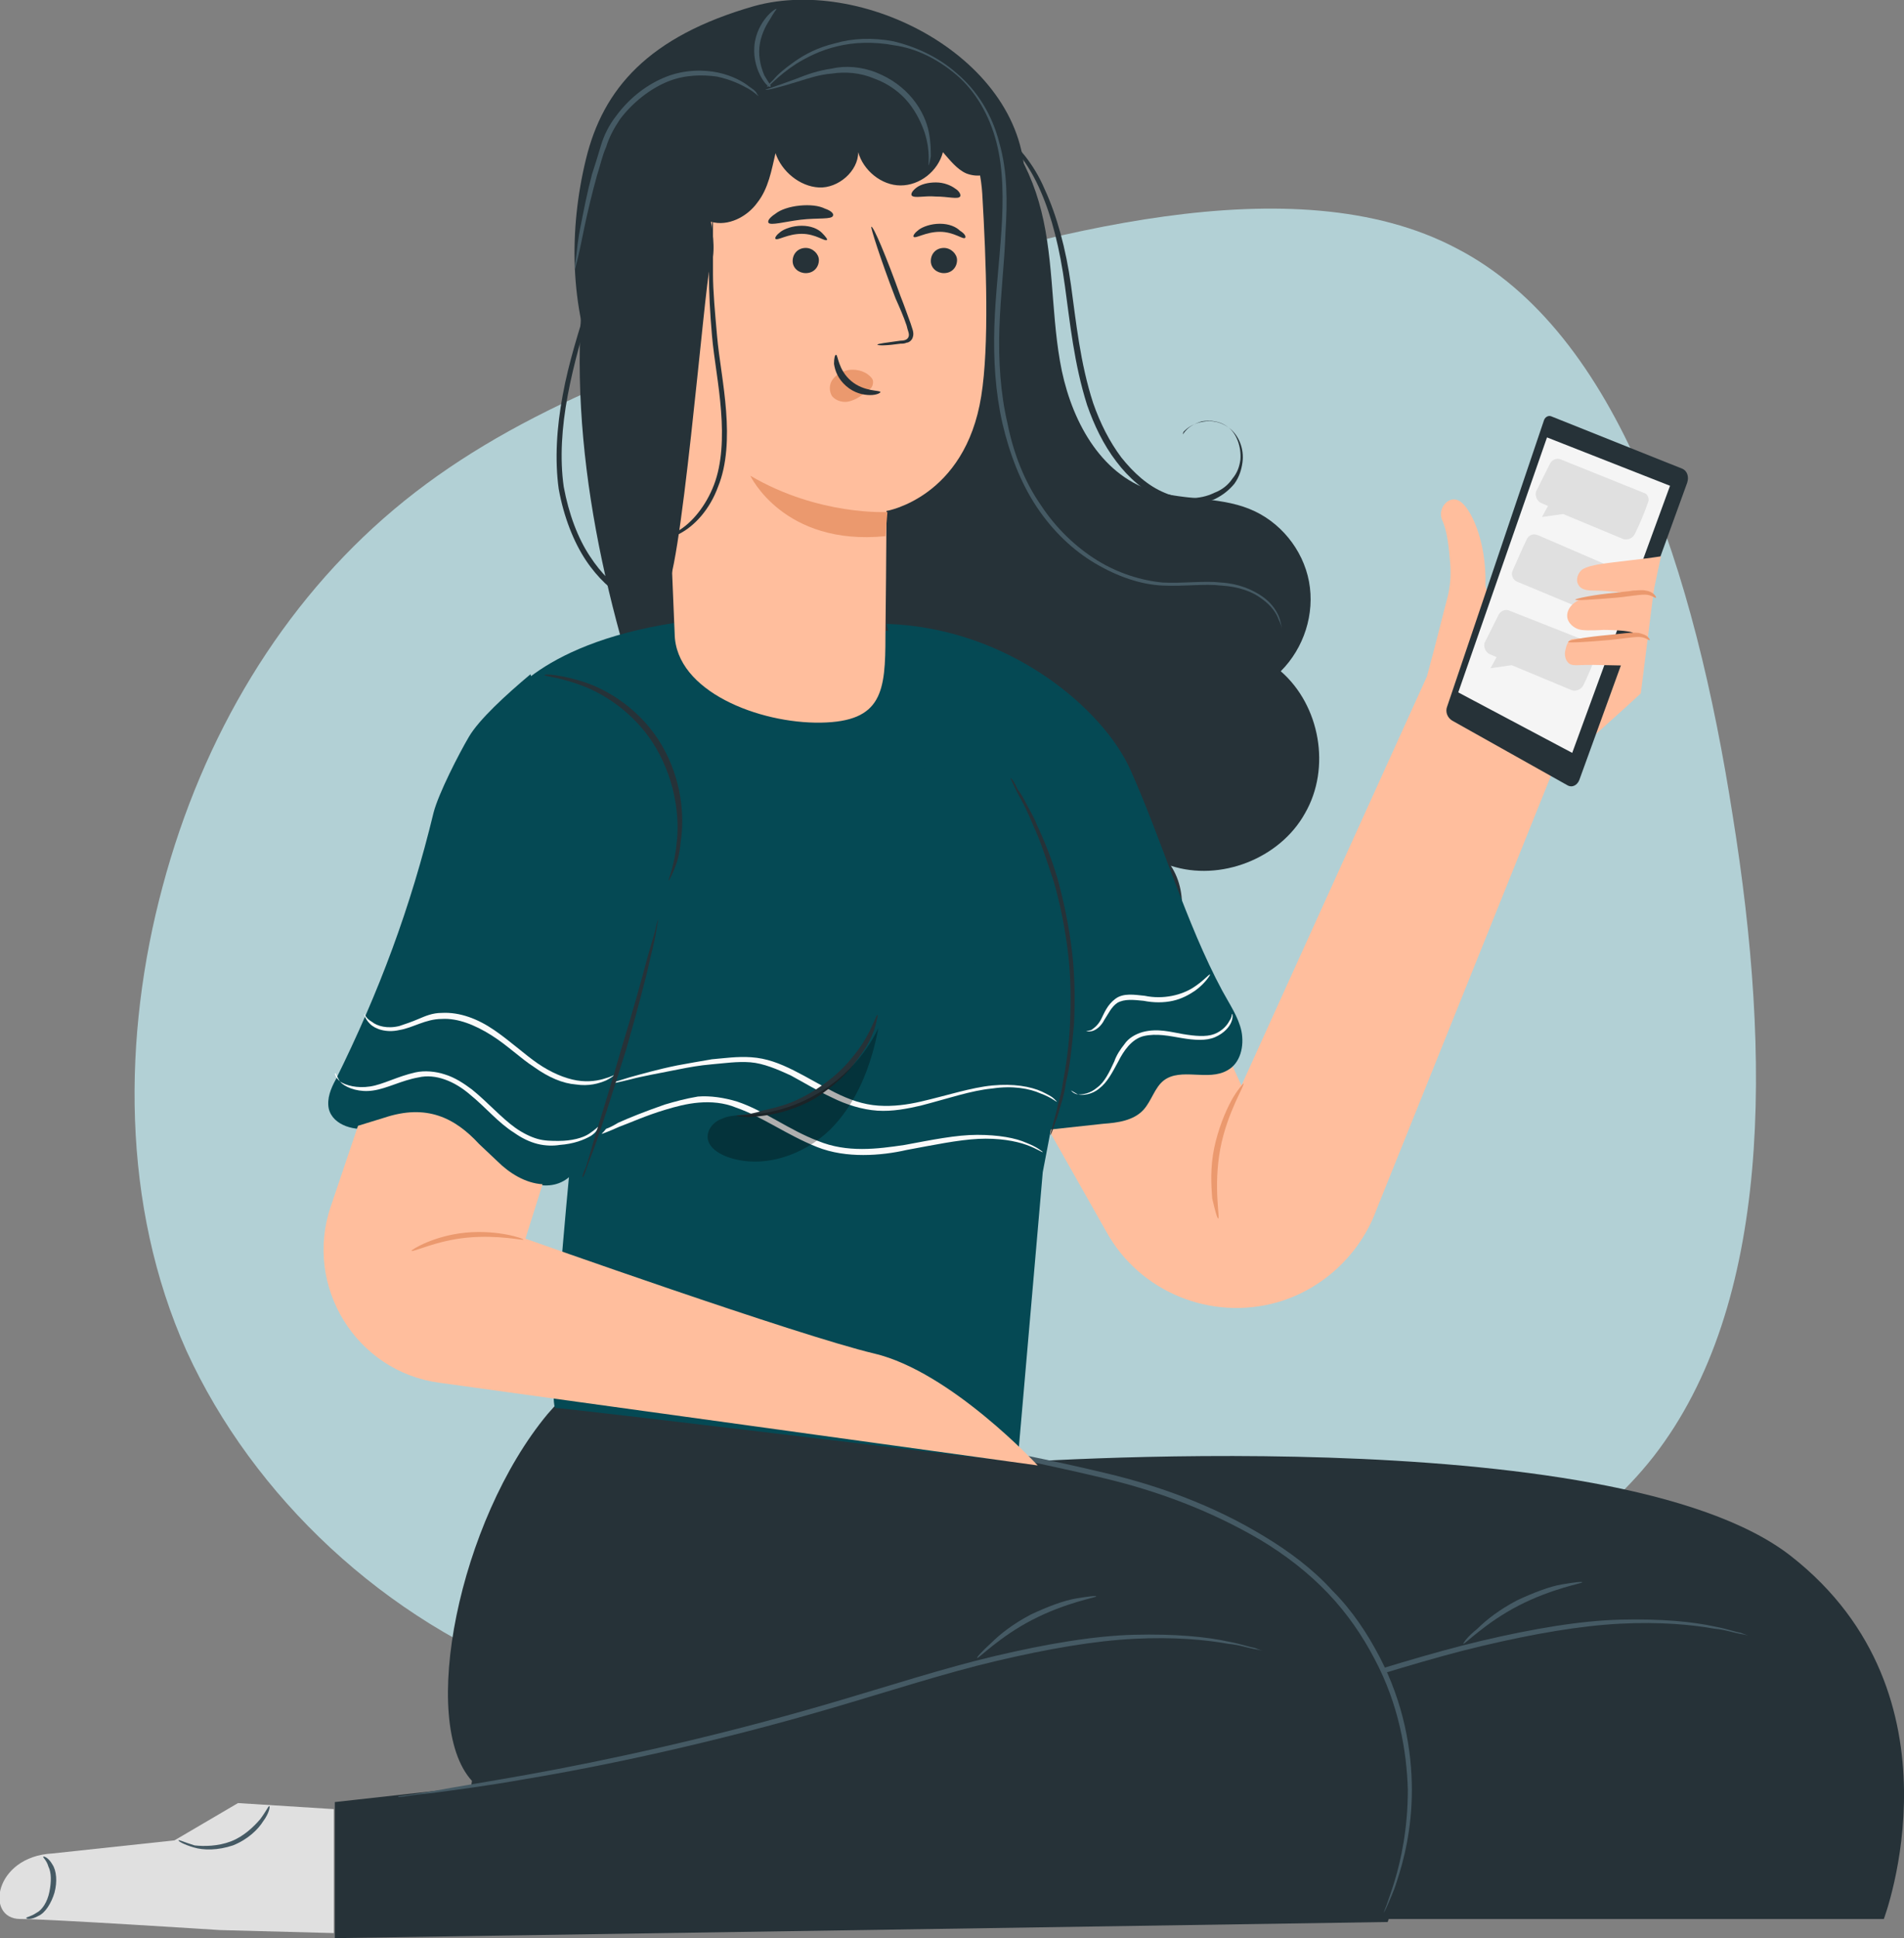 <svg width="396" height="403" viewBox="0 0 396 403" fill="none" xmlns="http://www.w3.org/2000/svg">
<rect x="0" y="0" width="396" height="403" fill="#808080" stroke="none"/>
<path d="M81.939 105.926C58.671 125.514 42.2 152.938 33.833 184.279C25.467 215.36 25.205 250.619 38.801 280.915C52.657 311.212 80.109 337.069 112.79 349.083C145.471 361.358 183.12 359.791 226.781 353.001C270.182 346.21 319.334 334.196 343.91 302.854C368.486 271.252 368.486 220.061 360.381 169.653C352.538 119.246 336.851 69.1 302.863 51.6C269.136 33.84 217.108 48.466 176.061 61.525C135.275 74.845 105.208 86.337 81.939 105.926Z" fill="#B2D0D5"/>
<g clip-path="url(#clip0_2_164)">
<path d="M167.377 5.658C189.191 5.449 209.956 20.957 216.038 41.913C219.184 52.601 218.555 64.127 220.443 75.025C222.331 86.132 227.994 97.658 238.481 101.64C245.403 104.155 253.163 103.107 259.875 105.831C266.167 108.346 270.992 114.214 272.25 120.92C273.508 127.626 271.201 134.751 266.377 139.571C274.557 146.697 276.864 159.69 271.411 169.12C266.167 178.551 253.792 183.371 243.515 180.018C247.5 186.095 246.032 194.687 241.627 200.346C237.013 206.004 229.881 209.147 222.54 209.986C215.199 210.824 208.068 209.567 200.936 208.1C184.996 204.537 169.055 198.879 157.1 187.981C143.886 175.826 136.964 158.642 131.72 141.457C121.653 108.765 116.409 73.767 124.589 40.656" fill="#263238"/>
<path d="M240.578 187.143L258.197 225.703L296.79 140.619C298.678 133.703 300.566 125.949 300.985 124.483C301.614 122.177 301.824 119.662 301.614 117.148C301.405 114.214 300.985 110.232 299.936 108.136C298.888 105.622 301.405 102.897 303.502 104.155C305.809 105.412 309.165 112.328 308.956 121.549C308.956 130.56 339.998 109.184 345.032 114.214L341.256 144.182C337.9 147.325 328.252 155.917 322.799 160.738L286.303 251.48C282.947 260.701 275.186 268.036 265.748 270.76C251.905 274.742 237.013 268.664 230.091 256.09L206.6 214.596L240.578 187.143Z" fill="#FFBE9D"/>
<path d="M322.589 86.551C321.96 86.341 321.331 86.76 321.121 87.389L300.985 146.906C300.566 147.954 300.985 149.211 302.034 149.84L325.945 163.252C326.994 163.881 328.042 163.252 328.462 162.204L350.905 100.382C351.324 99.125 350.905 97.868 349.856 97.448L322.589 86.551Z" fill="#263238"/>
<path d="M321.75 90.952L303.292 143.972L326.994 156.546L347.339 101.011L321.75 90.952Z" fill="#F5F5F5"/>
<path d="M342.725 104.574C342.095 106.46 340.837 109.394 339.998 111.07C339.578 111.909 338.53 112.328 337.691 112.118L325.106 106.879L320.701 107.508L321.96 105.202L320.492 104.574C319.653 104.155 319.233 103.107 319.443 102.268L322.379 96.401C322.799 95.562 323.847 95.143 324.686 95.562L341.886 102.478C342.725 102.688 343.144 103.735 342.725 104.574Z" fill="#E0E0E0"/>
<path d="M332.028 136.009C331.398 137.895 330.14 140.829 329.301 142.505C328.881 143.344 327.833 143.763 326.994 143.553L314.409 138.314L310.004 138.943L311.263 136.637L309.794 136.009C308.956 135.59 308.536 134.542 308.746 133.703L311.682 127.836C312.102 126.997 313.15 126.578 313.989 126.997L330.979 133.703C332.028 134.123 332.447 135.17 332.028 136.009Z" fill="#E0E0E0"/>
<path d="M317.555 112.118C316.716 113.795 315.458 116.729 314.619 118.615C314.199 119.453 314.619 120.501 315.458 120.92L328.042 126.159L330.559 129.722L331.398 127.207L332.867 127.836C333.706 128.255 334.754 127.836 335.174 126.997L337.691 120.92C338.11 120.082 337.691 119.034 336.852 118.615L319.862 111.28C318.814 110.861 317.975 111.28 317.555 112.118Z" fill="#E0E0E0"/>
<path d="M345.451 115.681C341.466 116.309 336.432 116.729 332.447 117.357C331.398 117.567 330.14 117.776 329.091 118.405C328.252 119.034 327.623 120.501 328.252 121.549C328.881 122.806 330.559 122.806 331.818 122.806C334.754 122.806 338.11 123.435 341.047 123.225C337.271 123.644 333.706 123.854 329.511 124.483C327.833 124.692 325.945 126.159 325.945 128.045C325.945 129.512 327.413 130.77 328.881 130.979C330.35 131.189 333.496 130.979 333.496 130.979C333.496 130.979 339.578 130.979 339.998 131.817C336.222 131.817 331.189 132.656 327.203 132.865C326.155 132.865 325.735 134.332 325.525 135.38C325.316 136.428 325.735 137.685 326.574 138.104C326.994 138.314 327.413 138.314 328.042 138.314C333.076 138.104 335.593 138.523 340.627 138.314" fill="#FFBE9D"/>
<path d="M253.373 253.366C253.792 253.366 252.324 246.869 253.792 238.906C255.261 231.152 259.036 225.494 258.617 225.284C258.617 225.284 257.358 226.541 256.1 228.847C254.841 231.152 253.373 234.715 252.534 238.696C251.695 242.678 251.905 246.45 252.114 249.175C252.744 251.899 253.163 253.366 253.373 253.366Z" fill="#EB996E"/>
<path d="M326.155 133.494C326.155 133.703 330.14 133.494 334.754 133.075C337.061 132.865 339.369 132.446 340.837 132.446C342.305 132.446 342.934 133.284 343.144 133.075C343.144 133.075 343.144 132.865 342.725 132.446C342.305 132.027 341.676 131.817 340.837 131.608C339.159 131.398 337.061 131.817 334.545 132.027C329.93 132.446 326.155 133.075 326.155 133.494Z" fill="#EB996E"/>
<path d="M327.623 124.692C327.623 124.902 331.398 124.692 336.222 124.273C338.53 124.063 340.627 123.644 342.095 123.644C343.564 123.644 344.193 124.483 344.403 124.273C344.612 124.273 343.983 123.016 342.305 122.806C341.466 122.596 340.417 122.806 339.578 122.806C338.53 123.016 337.481 123.016 336.222 123.225C331.398 123.644 327.623 124.483 327.623 124.692Z" fill="#EB996E"/>
<path d="M207.858 304.291C207.858 304.291 335.593 294.651 372.508 323.571C409.424 352.491 391.805 399.015 391.805 399.015H183.108L175.138 302.824L207.858 304.291Z" fill="#263238"/>
<path d="M183.947 370.514C183.947 370.514 184.576 370.514 185.835 370.304C187.093 370.095 188.771 369.885 191.078 369.675C195.693 369.047 202.405 368.208 210.585 366.741C226.945 364.017 249.597 359.197 273.928 352.072C286.093 348.509 297.629 344.737 308.326 342.222C319.023 339.707 328.672 338.031 337.061 337.612C345.242 337.193 351.953 337.821 356.568 338.66C358.875 338.869 360.553 339.498 361.811 339.707C363.07 339.917 363.699 340.127 363.699 340.127C363.699 340.127 363.07 339.917 362.021 339.498C360.763 339.288 359.085 338.66 356.778 338.24C352.163 337.193 345.451 336.564 337.061 336.773C328.672 336.983 318.814 338.66 308.117 341.174C297.419 343.689 285.883 347.461 273.718 351.024C249.388 358.149 226.945 362.969 210.585 365.903C202.405 367.37 195.693 368.418 191.288 369.256C188.981 369.675 187.303 369.885 186.044 370.095C184.576 370.304 183.947 370.514 183.947 370.514Z" fill="#455A64"/>
<path d="M304.341 341.803C304.551 342.013 308.955 337.402 315.877 333.84C322.799 330.277 329.091 329.229 329.091 329.019C329.091 328.81 327.413 329.019 324.896 329.439C322.379 329.858 319.023 331.115 315.458 332.792C311.892 334.678 309.165 336.773 307.278 338.66C305.18 340.336 304.341 341.593 304.341 341.803Z" fill="#455A64"/>
<path d="M115.57 292.136C115.57 292.136 232.398 295.279 269.314 324.199C306.229 353.12 288.61 399.643 288.61 399.643L69.636 402.996V374.705L97.951 371.562L98.161 370.304C87.044 358.149 95.434 316.236 113.892 294.022L115.57 292.136Z" fill="#263238"/>
<path d="M82.85 373.657C82.85 373.657 83.479 373.657 84.737 373.448C85.996 373.238 87.674 373.028 89.981 372.819C94.595 372.19 101.307 371.352 109.487 369.885C125.847 367.161 148.5 362.341 172.83 355.215C184.996 351.653 196.532 347.88 207.229 345.366C217.926 342.851 227.574 341.174 235.964 340.755C244.144 340.336 250.856 340.965 255.47 341.803C257.778 342.013 259.455 342.641 260.714 342.851C261.972 343.06 262.602 343.27 262.602 343.27C262.602 343.27 261.972 343.06 260.924 342.641C259.665 342.432 257.987 341.803 255.68 341.384C251.066 340.336 244.354 339.707 235.964 339.917C227.574 340.126 217.716 341.803 207.019 344.318C196.322 346.833 184.786 350.605 172.621 354.167C148.29 361.293 125.847 366.113 109.487 369.047C101.307 370.514 94.595 371.561 90.191 372.4C87.883 372.819 86.206 373.028 84.947 373.238C83.479 373.448 82.64 373.448 82.85 373.657Z" fill="#455A64"/>
<path d="M203.244 344.737C203.453 344.947 207.858 340.336 214.78 336.773C221.701 333.211 227.994 332.163 227.994 331.953C227.994 331.744 226.316 331.953 223.799 332.373C221.282 332.792 217.926 334.049 214.36 335.726C210.795 337.612 208.068 339.707 206.18 341.593C204.083 343.48 203.034 344.737 203.244 344.737Z" fill="#455A64"/>
<path d="M175.977 297.165C175.977 297.165 176.606 297.375 177.864 297.375C179.123 297.584 180.801 297.794 183.108 298.004C187.513 298.632 194.015 299.68 201.985 301.357C209.956 303.033 219.394 304.919 229.881 307.434C240.369 309.949 251.485 313.931 262.182 320.218C267.426 323.361 272.25 327.133 276.235 331.325C280.22 335.516 283.367 340.127 285.883 344.947C290.917 354.377 292.595 364.227 292.805 372.19C292.805 380.363 291.337 386.86 290.078 391.051C289.449 393.147 288.82 394.823 288.4 396.081C287.981 397.129 287.771 397.757 287.771 397.757C287.771 397.757 288.191 397.129 288.61 396.081C289.03 395.033 289.869 393.356 290.498 391.261C291.966 386.86 293.644 380.363 293.644 372.19C293.644 364.017 291.966 354.167 286.932 344.527C284.415 339.707 281.269 334.887 277.074 330.696C273.089 326.295 268.055 322.523 262.811 319.379C252.114 312.883 240.788 308.901 230.301 306.386C219.814 303.871 210.375 301.985 202.195 300.518C194.225 299.051 187.722 298.004 183.108 297.585C180.801 297.375 179.123 297.165 177.864 296.956C176.606 297.165 175.977 296.956 175.977 297.165Z" fill="#455A64"/>
<path d="M69.426 376.172L49.5 374.915L36.286 382.669L10.907 385.393C-1.258 386.022 -3.146 399.015 4.195 399.015C10.068 399.015 45.725 401.32 45.725 401.32L69.426 401.949V376.172Z" fill="#E0E0E0"/>
<path d="M37.125 382.669C37.125 382.878 38.174 383.507 40.271 384.135C42.369 384.764 45.305 384.764 48.451 383.716C51.597 382.459 53.695 380.363 54.744 378.687C56.002 377.01 56.212 375.543 56.002 375.543C55.792 375.543 55.373 376.591 54.114 378.268C52.856 379.735 50.758 381.83 48.032 382.878C45.305 383.926 42.369 383.926 40.481 383.716C38.383 383.088 37.125 382.459 37.125 382.669Z" fill="#455A64"/>
<path d="M5.453 398.805C5.453 399.015 6.502 399.224 7.97 398.386C9.439 397.757 10.697 395.662 11.326 393.566C11.956 391.261 11.746 388.956 10.907 387.698C10.068 386.231 9.229 386.022 9.019 386.022C8.809 386.231 9.648 386.65 10.068 388.117C10.697 389.375 10.697 391.261 10.278 393.356C9.858 395.452 8.809 397.129 7.551 397.757C6.292 398.596 5.453 398.596 5.453 398.805Z" fill="#455A64"/>
<path d="M201.985 133.494C201.985 133.494 226.945 188.191 225.477 197.412C224.008 206.633 216.877 243.726 216.877 243.726L211.633 304.081C211.633 304.081 117.667 292.764 115.57 292.764C113.682 292.764 118.506 242.888 118.506 242.888L104.244 147.116C104.244 147.116 110.746 134.123 140.32 129.512C158.148 126.578 201.985 133.494 201.985 133.494Z" fill="#054954"/>
<path d="M133.398 207.052C132.35 215.225 130.042 224.655 124.589 234.924C122.701 238.277 121.023 242.678 118.087 244.983C113.472 248.546 106.761 245.193 102.566 241.211C98.371 237.229 94.176 232.2 88.303 231.99C84.528 231.781 81.172 233.876 77.606 234.505C74.04 235.343 69.216 234.086 68.377 230.523C67.958 228.428 68.797 226.332 69.845 224.446C78.864 206.213 85.367 188.819 90.191 168.911C91.239 164.929 95.434 156.756 97.532 153.193C99.629 149.631 105.083 144.601 110.326 140.2" fill="#054954"/>
<path d="M184.366 129.722C210.165 130.56 229.672 147.744 235.125 160.109C241.627 174.569 246.661 191.963 254.212 206.004C255.68 208.728 257.568 211.453 258.197 214.387C258.826 217.53 257.987 221.093 255.261 222.56C251.275 224.865 245.612 221.931 242.047 224.655C240.159 226.122 239.53 228.847 237.852 230.733C235.754 233.038 232.398 233.457 229.462 233.667C223.589 234.295 217.716 234.924 212.053 235.553" fill="#054954"/>
<path d="M139.061 183.161C139.061 183.161 139.481 182.532 140.11 181.065C140.739 179.599 141.369 177.712 141.578 174.988C142.417 169.749 141.788 161.995 137.593 154.87C133.398 147.744 126.686 143.553 121.652 141.877C119.136 141.038 117.038 140.619 115.57 140.41C114.102 140.2 113.263 140.2 113.263 140.41C113.263 140.619 116.619 140.829 121.443 142.715C126.267 144.601 132.559 148.792 136.544 155.708C140.53 162.624 141.369 170.168 140.739 175.198C140.32 180.018 138.852 183.161 139.061 183.161Z" fill="#263238"/>
<path d="M210.165 161.785C210.165 161.785 210.585 162.833 211.424 164.51C211.843 165.348 212.472 166.396 213.102 167.653C213.731 168.911 214.36 170.378 214.989 171.845C216.458 174.988 217.716 178.97 219.184 183.371C220.443 187.772 221.491 192.801 222.121 198.04C222.75 203.28 222.75 208.309 222.54 212.92C222.33 217.53 221.701 221.721 221.072 225.074C220.862 226.751 220.443 228.218 220.023 229.685C219.814 230.942 219.394 232.2 219.184 233.038C218.765 234.924 218.345 235.972 218.555 235.972C218.555 235.972 218.975 234.924 219.604 233.038C220.023 232.2 220.233 230.942 220.653 229.685C221.072 228.428 221.491 226.751 221.701 225.074C222.54 221.721 222.96 217.53 223.379 212.92C223.589 208.309 223.589 203.07 222.96 197.831C222.33 192.592 221.282 187.562 220.023 182.952C218.765 178.551 217.087 174.569 215.619 171.425C214.989 169.749 214.15 168.492 213.521 167.234C212.892 165.977 212.263 164.929 211.633 164.091C211.004 162.624 210.375 161.785 210.165 161.785Z" fill="#263238"/>
<path d="M69.636 223.188C69.636 223.188 69.636 223.398 69.845 223.817C70.055 224.236 70.475 224.655 71.104 225.284C72.362 226.332 74.879 227.17 77.606 226.751C80.542 226.332 83.479 224.655 87.044 224.027C90.61 223.188 94.595 224.865 97.742 227.589C101.097 230.314 103.614 233.457 106.97 235.553C108.439 236.601 110.117 237.439 111.795 237.858C113.472 238.277 115.15 238.277 116.409 238.068C119.345 237.858 121.443 237.02 122.911 236.181C123.54 235.762 123.96 235.343 124.169 234.924C124.379 234.505 124.589 234.295 124.379 234.295C124.379 234.295 123.75 234.924 122.492 235.762C121.233 236.601 118.926 237.229 116.199 237.229C114.731 237.229 113.263 237.229 111.795 236.81C110.326 236.391 108.648 235.553 107.18 234.505C104.244 232.409 101.517 229.266 98.161 226.541C96.483 225.284 94.595 224.027 92.498 223.398C90.61 222.769 88.303 222.56 86.415 222.979C82.64 223.817 79.703 225.494 76.977 225.913C74.25 226.332 71.943 225.703 70.684 224.865C70.055 223.817 69.845 222.979 69.636 223.188Z" fill="#FAFAFA"/>
<path d="M75.718 210.824C75.718 210.824 75.718 211.034 75.928 211.453C76.138 211.872 76.347 212.291 76.977 212.92C78.025 213.967 80.333 214.806 83.059 214.177C85.786 213.758 88.513 211.872 91.869 211.872C95.225 211.662 98.79 213.129 102.146 215.225C105.502 217.32 108.229 220.045 111.165 221.931C114.102 224.027 117.038 225.284 119.765 225.494C122.492 225.913 124.589 225.284 126.057 224.655C127.316 224.027 127.945 223.398 127.945 223.398C127.945 223.398 127.316 223.817 125.847 224.236C124.589 224.655 122.491 225.074 119.975 224.655C117.458 224.236 114.521 222.979 111.794 221.093C109.068 219.207 106.131 216.482 102.775 214.177C99.419 211.872 95.644 210.405 91.869 210.614C89.981 210.614 88.513 211.243 87.044 211.872C85.576 212.5 84.318 212.92 83.059 213.339C80.542 213.967 78.445 213.339 77.396 212.5C75.928 211.662 75.928 210.824 75.718 210.824Z" fill="#FAFAFA"/>
<path d="M222.75 226.751C222.75 226.751 223.169 227.38 224.218 227.589C225.267 227.799 227.155 227.589 228.623 226.332C230.301 225.074 231.35 222.979 232.608 220.674C233.657 218.578 235.335 216.063 237.852 215.434C240.578 214.806 243.305 215.434 245.822 215.854C248.339 216.273 250.856 216.482 252.744 215.644C254.631 214.806 255.68 213.548 256.1 212.5C256.519 211.453 256.309 210.824 256.309 210.824C256.1 210.824 256.309 211.453 255.68 212.291C255.261 213.129 254.212 214.387 252.534 215.015C250.856 215.644 248.549 215.434 246.032 215.015C243.515 214.596 240.788 213.758 237.642 214.596C236.174 215.015 234.705 215.854 233.867 217.111C233.028 218.159 232.189 219.416 231.769 220.674C230.72 222.979 229.672 225.074 228.203 226.122C226.735 227.38 225.267 227.589 224.218 227.589C223.169 226.961 222.75 226.751 222.75 226.751Z" fill="#FAFAFA"/>
<path d="M225.896 214.387C225.896 214.387 226.316 214.596 227.155 214.387C227.994 214.177 229.042 213.339 229.672 212.081C230.511 210.824 231.14 209.357 232.398 208.519C233.867 207.68 235.754 207.89 237.852 208.1C239.949 208.519 242.047 208.519 243.934 208.1C245.822 207.68 247.29 206.842 248.549 206.004C250.856 204.327 251.695 202.651 251.695 202.651C251.485 202.441 250.436 203.908 248.129 205.375C245.822 206.842 242.047 207.89 238.061 207.052C235.964 206.842 233.657 206.423 231.979 207.68C230.301 208.938 229.672 210.614 229.042 211.872C228.413 213.129 227.574 213.758 226.945 214.177C226.316 214.387 225.896 214.387 225.896 214.387Z" fill="#FAFAFA"/>
<path d="M127.316 225.284C127.316 225.284 128.574 225.074 131.091 224.446C133.398 223.817 136.964 223.188 141.159 222.35C143.256 221.931 145.564 221.512 148.08 221.302C150.597 221.093 153.324 220.674 156.051 220.883C158.778 221.093 161.714 222.35 164.441 223.607C167.167 225.074 169.894 226.751 173.04 228.218C175.977 229.685 179.333 230.733 182.479 230.942C185.625 231.152 188.771 230.523 191.498 229.894C197.161 228.428 201.985 226.751 206.39 226.332C210.585 225.703 214.15 226.332 216.458 227.38C218.765 228.218 219.814 229.266 219.814 229.056C219.814 229.056 219.604 228.847 219.184 228.428C218.765 228.008 217.926 227.589 216.667 226.961C214.36 225.913 210.794 225.284 206.39 225.703C201.985 226.122 196.951 227.799 191.498 229.056C188.771 229.685 185.835 230.104 182.689 229.894C179.542 229.685 176.606 228.637 173.669 227.17C170.733 225.703 168.006 224.027 165.07 222.56C162.133 221.093 159.407 220.045 156.261 219.835C153.324 219.626 150.597 220.045 148.08 220.254C145.564 220.674 143.256 221.093 140.949 221.512C136.754 222.35 133.189 223.398 130.881 224.027C129.623 224.446 128.784 224.655 128.155 224.865C127.525 225.074 127.316 225.284 127.316 225.284Z" fill="#FAFAFA"/>
<path d="M125.218 235.762C125.218 235.762 126.477 235.343 128.784 234.295C131.091 233.457 134.237 231.99 138.432 230.733C140.53 230.104 142.837 229.475 145.354 229.266C147.871 229.056 150.597 229.266 153.114 230.314C158.568 232.2 163.602 235.972 169.894 238.487C173.04 239.744 176.396 240.163 179.542 240.163C182.689 240.163 185.835 239.744 188.561 239.115C194.225 238.068 199.258 237.02 203.453 236.81C207.648 236.601 211.214 237.229 213.521 238.068C215.828 238.906 216.877 239.744 216.877 239.535C216.877 239.535 216.667 239.325 216.038 238.906C215.409 238.487 214.57 238.068 213.521 237.648C211.214 236.601 207.648 235.972 203.244 235.972C198.839 235.972 193.805 237.02 188.142 238.068C182.479 238.906 176.186 239.744 170.104 237.229C164.021 234.924 158.987 230.942 153.324 229.056C150.597 228.218 147.661 227.799 145.144 228.008C142.627 228.428 140.32 229.056 138.222 229.685C134.028 231.152 130.881 232.409 128.574 233.457C127.525 234.086 126.686 234.505 126.057 234.715C125.428 235.553 125.008 235.762 125.218 235.762Z" fill="#FAFAFA"/>
<path d="M153.114 231.99C153.114 231.99 153.744 232.2 154.583 232.2C155.631 232.409 157.1 232.2 158.778 231.99C160.455 231.781 162.553 231.361 164.86 230.523C167.167 229.685 169.475 228.637 171.572 226.961C173.879 225.284 175.767 223.608 177.235 221.721C178.703 219.835 179.962 218.159 180.801 216.482C181.64 214.806 182.059 213.548 182.269 212.5C182.479 211.453 182.689 211.034 182.479 211.034C182.269 211.034 181.64 213.129 179.962 216.063C179.123 217.53 177.864 219.207 176.396 220.883C174.928 222.56 173.04 224.236 170.943 225.703C168.845 227.17 166.538 228.428 164.441 229.266C162.343 230.104 160.246 230.523 158.568 230.942C155.422 231.99 153.114 231.781 153.114 231.99Z" fill="#263238"/>
<g opacity="0.3">
<path d="M182.689 213.758C181.22 221.512 178.284 229.266 172.621 234.924C166.958 240.373 158.148 243.307 150.807 240.373C149.339 239.744 147.661 238.696 147.242 237.02C146.822 235.134 148.29 233.248 150.178 232.619C151.856 231.781 153.953 231.99 155.841 231.781C166.748 231.152 177.235 224.446 182.269 214.596" fill="black"/>
</g>
<path d="M121.233 244.774C121.233 244.774 121.653 244.145 122.072 242.678C122.492 241.421 123.331 239.535 124.169 237.02C125.847 232.2 127.945 225.494 130.252 218.159C132.35 210.824 134.237 203.908 135.286 199.088C135.915 196.573 136.335 194.687 136.545 193.22C136.754 191.753 136.964 191.125 136.964 191.125C136.964 191.125 136.544 191.753 136.335 193.22C135.915 194.897 135.286 196.783 134.657 199.088C133.398 203.908 131.511 210.614 129.203 218.159C127.106 225.494 125.008 232.2 123.54 237.02C122.911 239.325 122.282 241.211 121.862 242.678C121.233 243.935 121.023 244.774 121.233 244.774Z" fill="#263238"/>
<path d="M215.828 304.71C215.828 304.71 197.79 285.22 181.85 281.448C165.909 277.676 109.278 257.557 109.278 257.557L112.843 246.241C109.278 246.031 105.922 243.935 103.405 241.421L99.629 237.858C94.595 232.409 88.722 229.475 79.913 232.409L74.46 234.086L68.797 250.851C63.133 267.407 74.04 285.22 91.449 287.525L215.828 304.71Z" fill="#FFBE9D"/>
<path d="M85.576 260.072C85.786 260.491 90.61 257.976 97.112 257.348C103.614 256.719 108.858 257.976 108.858 257.767C109.068 257.557 103.614 255.671 96.903 256.3C90.191 256.929 85.576 259.863 85.576 260.072Z" fill="#EB996E"/>
<path d="M213.102 39.608C214.78 13.203 180.381 -5.239 156.89 1.257C134.867 7.544 125.428 18.442 121.862 33.111C118.297 47.781 118.506 63.708 124.169 77.749C127.106 84.665 132.14 91.581 139.481 92.628" fill="#263238"/>
<path d="M142.837 23.471C139.061 23.891 136.125 27.244 136.125 31.016L140.32 131.817C140.53 143.763 157.939 150.469 170.733 150.259C183.528 150.05 184.157 143.763 184.157 132.236C184.367 113.376 184.367 106.25 184.367 106.25C184.367 106.25 200.727 103.526 204.083 82.36C205.761 71.881 205.131 54.487 204.292 40.237C203.453 27.453 195.064 11.945 182.269 13.203L142.837 23.471Z" fill="#FFBE9D"/>
<path d="M199.049 54.068C199.049 55.535 198 56.792 196.322 56.792C194.854 56.792 193.595 55.745 193.595 54.278C193.595 52.811 194.644 51.553 196.322 51.553C197.79 51.553 199.049 52.811 199.049 54.068Z" fill="#263238"/>
<path d="M200.727 49.458C200.307 49.877 198.42 48.2 195.483 48.2C192.547 48.2 190.449 49.667 190.03 49.248C189.82 49.039 190.239 48.41 191.078 47.781C191.917 47.153 193.595 46.524 195.483 46.524C197.371 46.524 198.839 47.153 199.678 47.991C200.727 48.619 200.936 49.248 200.727 49.458Z" fill="#263238"/>
<path d="M170.314 54.068C170.314 55.535 169.265 56.792 167.587 56.792C166.119 56.792 164.86 55.745 164.86 54.278C164.86 52.811 165.909 51.553 167.587 51.553C169.055 51.553 170.314 52.811 170.314 54.068Z" fill="#263238"/>
<path d="M171.992 49.877C171.572 50.296 169.684 48.619 166.748 48.619C163.811 48.619 161.714 50.086 161.295 49.667C161.085 49.458 161.504 48.829 162.343 48.2C163.182 47.572 164.86 46.943 166.748 46.943C168.636 46.943 170.104 47.572 170.943 48.41C171.782 49.248 172.201 49.877 171.992 49.877Z" fill="#263238"/>
<path d="M182.479 71.672C182.479 71.462 184.367 71.253 187.303 70.834C188.142 70.834 188.771 70.624 188.981 69.995C189.191 69.367 188.771 68.738 188.561 67.69C187.932 65.804 187.093 63.918 186.254 62.032C183.108 53.859 181.011 47.153 181.22 47.153C181.64 46.943 184.367 53.44 187.303 61.613C188.142 63.708 188.771 65.594 189.4 67.271C189.61 68.109 190.239 69.157 189.82 70.205C189.61 70.834 188.981 71.253 188.561 71.253C188.142 71.462 187.722 71.462 187.303 71.462C184.367 71.881 182.689 71.881 182.479 71.672Z" fill="#263238"/>
<path d="M184.576 106.46C184.576 106.46 170.314 107.298 156.051 98.915C156.051 98.915 162.972 113.585 184.157 111.489L184.576 106.46Z" fill="#EB996E"/>
<path d="M181.43 78.797C180.381 77.33 178.494 76.701 176.606 76.911C175.347 77.121 174.089 77.749 173.25 78.797C172.411 79.845 172.411 81.312 173.04 82.36C173.879 83.407 175.557 83.827 176.816 83.407C178.284 82.988 179.333 82.15 180.591 81.102C181.011 80.893 181.22 80.683 181.43 80.264C181.64 79.635 181.64 79.216 181.43 78.797Z" fill="#EB996E"/>
<path d="M173.879 73.767C174.299 73.767 174.299 76.911 177.025 79.216C179.752 81.521 183.108 81.102 183.108 81.521C183.108 81.731 182.269 82.15 181.011 82.15C179.542 82.15 177.655 81.731 175.977 80.264C174.299 78.797 173.669 77.121 173.46 75.653C173.46 74.396 173.669 73.767 173.879 73.767Z" fill="#263238"/>
<path d="M173.25 44.847C173.04 45.685 170.104 45.266 166.538 45.685C163.182 46.105 160.246 46.943 159.826 46.314C159.617 45.895 160.036 45.266 161.294 44.428C162.343 43.59 164.231 42.961 166.328 42.752C168.426 42.542 170.314 42.752 171.572 43.38C172.83 43.799 173.46 44.428 173.25 44.847Z" fill="#263238"/>
<path d="M199.678 40.865C199.258 41.494 197.161 40.865 194.644 40.865C192.127 40.656 190.239 41.285 189.61 40.656C189.4 40.237 189.82 39.608 190.659 38.979C191.498 38.351 192.966 37.931 194.644 37.931C196.322 37.931 197.79 38.56 198.629 39.189C199.678 39.818 199.888 40.656 199.678 40.865Z" fill="#263238"/>
<path d="M171.991 6.287C179.752 6.497 185.625 8.802 192.337 12.574C199.049 16.346 204.922 22.424 207.019 29.968C207.439 31.645 207.648 33.321 206.809 34.788C205.761 36.674 203.034 36.884 200.936 36.045C199.049 35.207 197.58 33.321 196.112 31.645C195.064 35.626 191.288 38.56 187.303 38.56C183.318 38.56 179.542 35.417 178.494 31.645C178.494 35.626 174.299 39.189 170.314 38.979C166.328 38.77 162.553 35.626 161.294 31.854C160.455 35.417 159.826 39.189 157.519 42.123C155.422 45.057 151.436 47.153 147.871 46.105C148.29 49.248 148.919 52.601 147.661 55.535C146.612 58.469 141.369 123.644 138.222 122.596C135.286 121.549 135.915 55.535 135.286 52.392C134.028 46.524 132.769 40.656 132.979 34.578C133.189 28.501 134.867 22.424 138.432 17.813C142.208 12.993 148.08 9.85 153.953 8.173C160.036 6.497 166.328 6.497 172.411 6.497" fill="#263238"/>
<path d="M246.032 90.323C246.032 90.323 246.242 89.904 246.871 89.275C247.5 88.647 248.549 88.018 250.017 87.599C251.485 87.389 253.583 87.389 255.47 88.856C257.148 90.114 258.197 92.838 257.987 95.562C257.778 97.029 257.358 98.287 256.309 99.544C255.47 100.802 254.212 101.849 252.534 102.478C249.597 103.945 245.612 103.945 242.256 102.478C238.691 101.011 235.754 98.287 233.237 95.143C230.72 91.79 228.833 88.018 227.364 83.827C224.638 75.444 223.799 66.852 222.75 59.307C221.701 51.763 219.814 44.847 217.297 39.398C214.989 33.95 211.634 30.387 209.117 28.082C207.858 27.034 206.809 26.196 205.97 25.986C205.131 25.567 204.922 25.358 204.712 25.358C204.712 25.567 206.18 26.405 208.697 28.501C211.004 30.597 214.15 34.369 216.458 39.818C218.765 45.057 220.443 51.763 221.492 59.517C222.54 67.061 223.379 75.653 226.106 84.246C227.574 88.437 229.462 92.419 232.189 95.981C234.706 99.335 238.061 102.268 241.627 103.735C245.193 105.202 249.388 105.202 252.744 103.735C254.422 102.897 255.68 101.849 256.729 100.592C257.778 99.125 258.197 97.658 258.407 96.191C258.826 93.257 257.568 90.323 255.47 88.856C253.373 87.389 251.275 87.389 249.597 87.808C247.92 88.228 246.871 89.066 246.242 89.695C246.032 89.904 246.032 90.323 246.032 90.323Z" fill="#263238"/>
<path d="M133.189 125.321C133.189 125.111 131.93 124.692 129.833 123.225C127.735 121.758 125.008 119.243 122.701 115.681C120.184 111.909 118.297 106.879 117.248 101.221C116.409 95.353 116.828 88.856 118.087 82.15C119.345 75.444 121.233 69.157 122.911 63.499C124.589 57.84 126.057 52.601 126.896 48.2C127.735 43.799 128.155 40.027 128.155 37.512C128.155 36.255 128.155 35.207 128.155 34.578C128.155 33.95 128.155 33.531 127.945 33.531C127.945 33.531 127.945 34.998 127.735 37.512C127.525 40.027 127.106 43.59 126.267 47.991C125.428 52.392 123.96 57.631 122.072 63.289C120.394 68.947 118.297 75.234 117.038 82.15C115.78 88.856 115.36 95.562 116.199 101.64C117.248 107.508 119.345 112.747 121.862 116.519C124.379 120.291 127.316 122.806 129.413 124.063C130.462 124.692 131.301 125.111 131.93 125.53C132.979 125.111 133.189 125.321 133.189 125.321Z" fill="#263238"/>
<path d="M129.413 111.699C129.413 111.699 129.623 111.909 130.252 112.118C130.672 112.328 131.511 112.537 132.559 112.747C134.657 112.956 137.803 112.747 141.159 111.07C144.515 109.394 147.661 105.831 149.339 101.221C151.227 96.61 151.436 90.952 151.017 85.503C150.597 79.845 149.549 74.606 149.129 69.786C148.71 64.966 148.29 60.565 148.29 57.002C148.29 53.44 148.29 50.296 148.29 48.41C148.29 46.314 148.29 45.266 148.29 45.266C148.29 45.266 148.081 46.314 147.871 48.41C147.661 50.505 147.451 53.44 147.451 57.002C147.451 60.774 147.661 64.966 148.081 69.786C148.5 74.606 149.549 79.845 149.968 85.503C150.388 90.952 150.178 96.401 148.5 100.802C146.822 105.202 143.886 108.765 140.949 110.442C137.803 112.328 134.867 112.537 132.769 112.537C130.462 111.909 129.413 111.489 129.413 111.699Z" fill="#263238"/>
<path d="M266.587 130.77C266.587 130.77 266.587 130.141 266.167 128.674C265.748 127.416 264.699 125.53 262.602 124.063C260.504 122.596 257.568 121.339 254.002 121.129C250.436 120.71 246.242 121.339 241.837 121.129C237.432 120.71 232.608 119.243 228.203 116.519C223.799 113.795 219.604 109.813 216.458 104.993C213.102 100.173 210.794 94.305 209.536 88.018C208.068 81.731 207.648 75.025 207.858 68.319C208.068 61.403 208.907 54.906 209.117 48.41C209.536 41.913 209.536 35.626 207.858 29.759C206.39 23.891 203.244 18.861 199.049 15.298C195.064 11.736 190.239 9.64 185.835 8.592C181.43 7.754 177.235 7.964 173.669 9.011C170.104 9.85 167.377 11.317 165.28 12.784C163.182 14.251 161.714 15.508 160.875 16.556C160.455 16.975 160.036 17.394 159.826 17.604C159.617 17.813 159.407 18.023 159.617 18.023C159.826 18.232 161.504 15.927 165.699 13.203C167.797 11.945 170.523 10.478 174.089 9.64C177.445 8.802 181.64 8.592 186.044 9.431C190.449 10.059 194.854 12.155 198.839 15.508C202.824 18.861 205.761 23.891 207.229 29.549C208.697 35.207 208.697 41.494 208.278 47.991C207.858 54.487 207.019 61.193 206.809 67.9C206.6 74.815 207.019 81.521 208.487 88.018C209.955 94.305 212.263 100.382 215.619 105.412C218.975 110.442 223.169 114.423 227.784 117.148C232.398 119.872 237.222 121.549 241.837 121.758C246.451 121.968 250.436 121.339 254.002 121.758C257.568 121.968 260.504 123.016 262.392 124.483C264.489 125.949 265.538 127.626 265.958 128.883C266.587 130.141 266.587 130.77 266.587 130.77Z" fill="#455A64"/>
<path d="M161.504 1.886C161.504 1.677 160.455 2.305 159.407 3.563C158.358 4.82 157.1 6.916 156.89 9.64C156.68 12.364 157.519 14.67 158.358 16.137C159.197 17.604 160.036 18.232 160.246 18.023C160.455 17.813 159.826 17.184 158.987 15.717C158.358 14.251 157.729 12.155 157.939 9.85C158.148 7.544 159.197 5.449 160.036 4.191C160.875 2.724 161.504 1.886 161.504 1.886Z" fill="#455A64"/>
<path d="M119.555 56.164C119.555 56.164 119.765 55.326 120.184 53.649C120.604 51.972 121.023 49.667 121.653 46.733C122.282 43.799 123.121 40.237 124.169 36.465C124.799 34.578 125.218 32.483 126.057 30.597C126.686 28.501 127.735 26.615 128.994 24.729C131.72 21.166 135.286 18.442 138.852 16.975C142.417 15.508 146.193 15.508 149.129 15.927C152.066 16.556 154.163 17.604 155.631 18.442C157.1 19.28 157.729 20.118 157.729 19.909C157.729 19.909 157.519 19.699 157.309 19.28C157.1 18.861 156.47 18.442 155.841 18.023C154.583 16.975 152.275 15.717 149.339 15.089C146.403 14.46 142.417 14.46 138.642 15.927C134.867 17.394 131.091 20.118 128.155 24.1C126.686 25.986 125.638 28.082 125.008 30.178C124.379 32.273 123.75 34.369 123.121 36.255C122.072 40.237 121.443 43.59 120.814 46.733C120.184 49.667 119.975 52.182 119.765 53.859C119.555 55.326 119.555 56.164 119.555 56.164Z" fill="#455A64"/>
<path d="M159.197 18.651C159.197 18.861 161.924 18.232 165.909 16.975C168.006 16.346 170.314 15.508 173.04 15.298C175.767 14.879 178.913 15.089 181.85 16.346C184.786 17.394 187.303 19.28 188.981 21.376C190.659 23.471 191.708 25.777 192.337 27.663C193.595 31.645 192.966 34.369 193.176 34.369C193.176 34.369 193.386 33.74 193.595 32.483C193.595 31.225 193.595 29.549 193.176 27.453C192.756 25.358 191.708 22.843 189.82 20.538C187.932 18.232 185.415 16.346 182.269 15.089C179.123 13.831 175.767 13.622 173.04 14.251C170.104 14.67 167.797 15.508 165.699 16.346C161.714 17.813 159.197 18.651 159.197 18.651Z" fill="#455A64"/>
</g>
<defs>
<clipPath id="clip0_2_164">
<rect width="396" height="402.996" fill="white" transform="matrix(-1 0 0 1 396 0)"/>
</clipPath>
</defs>
</svg>
